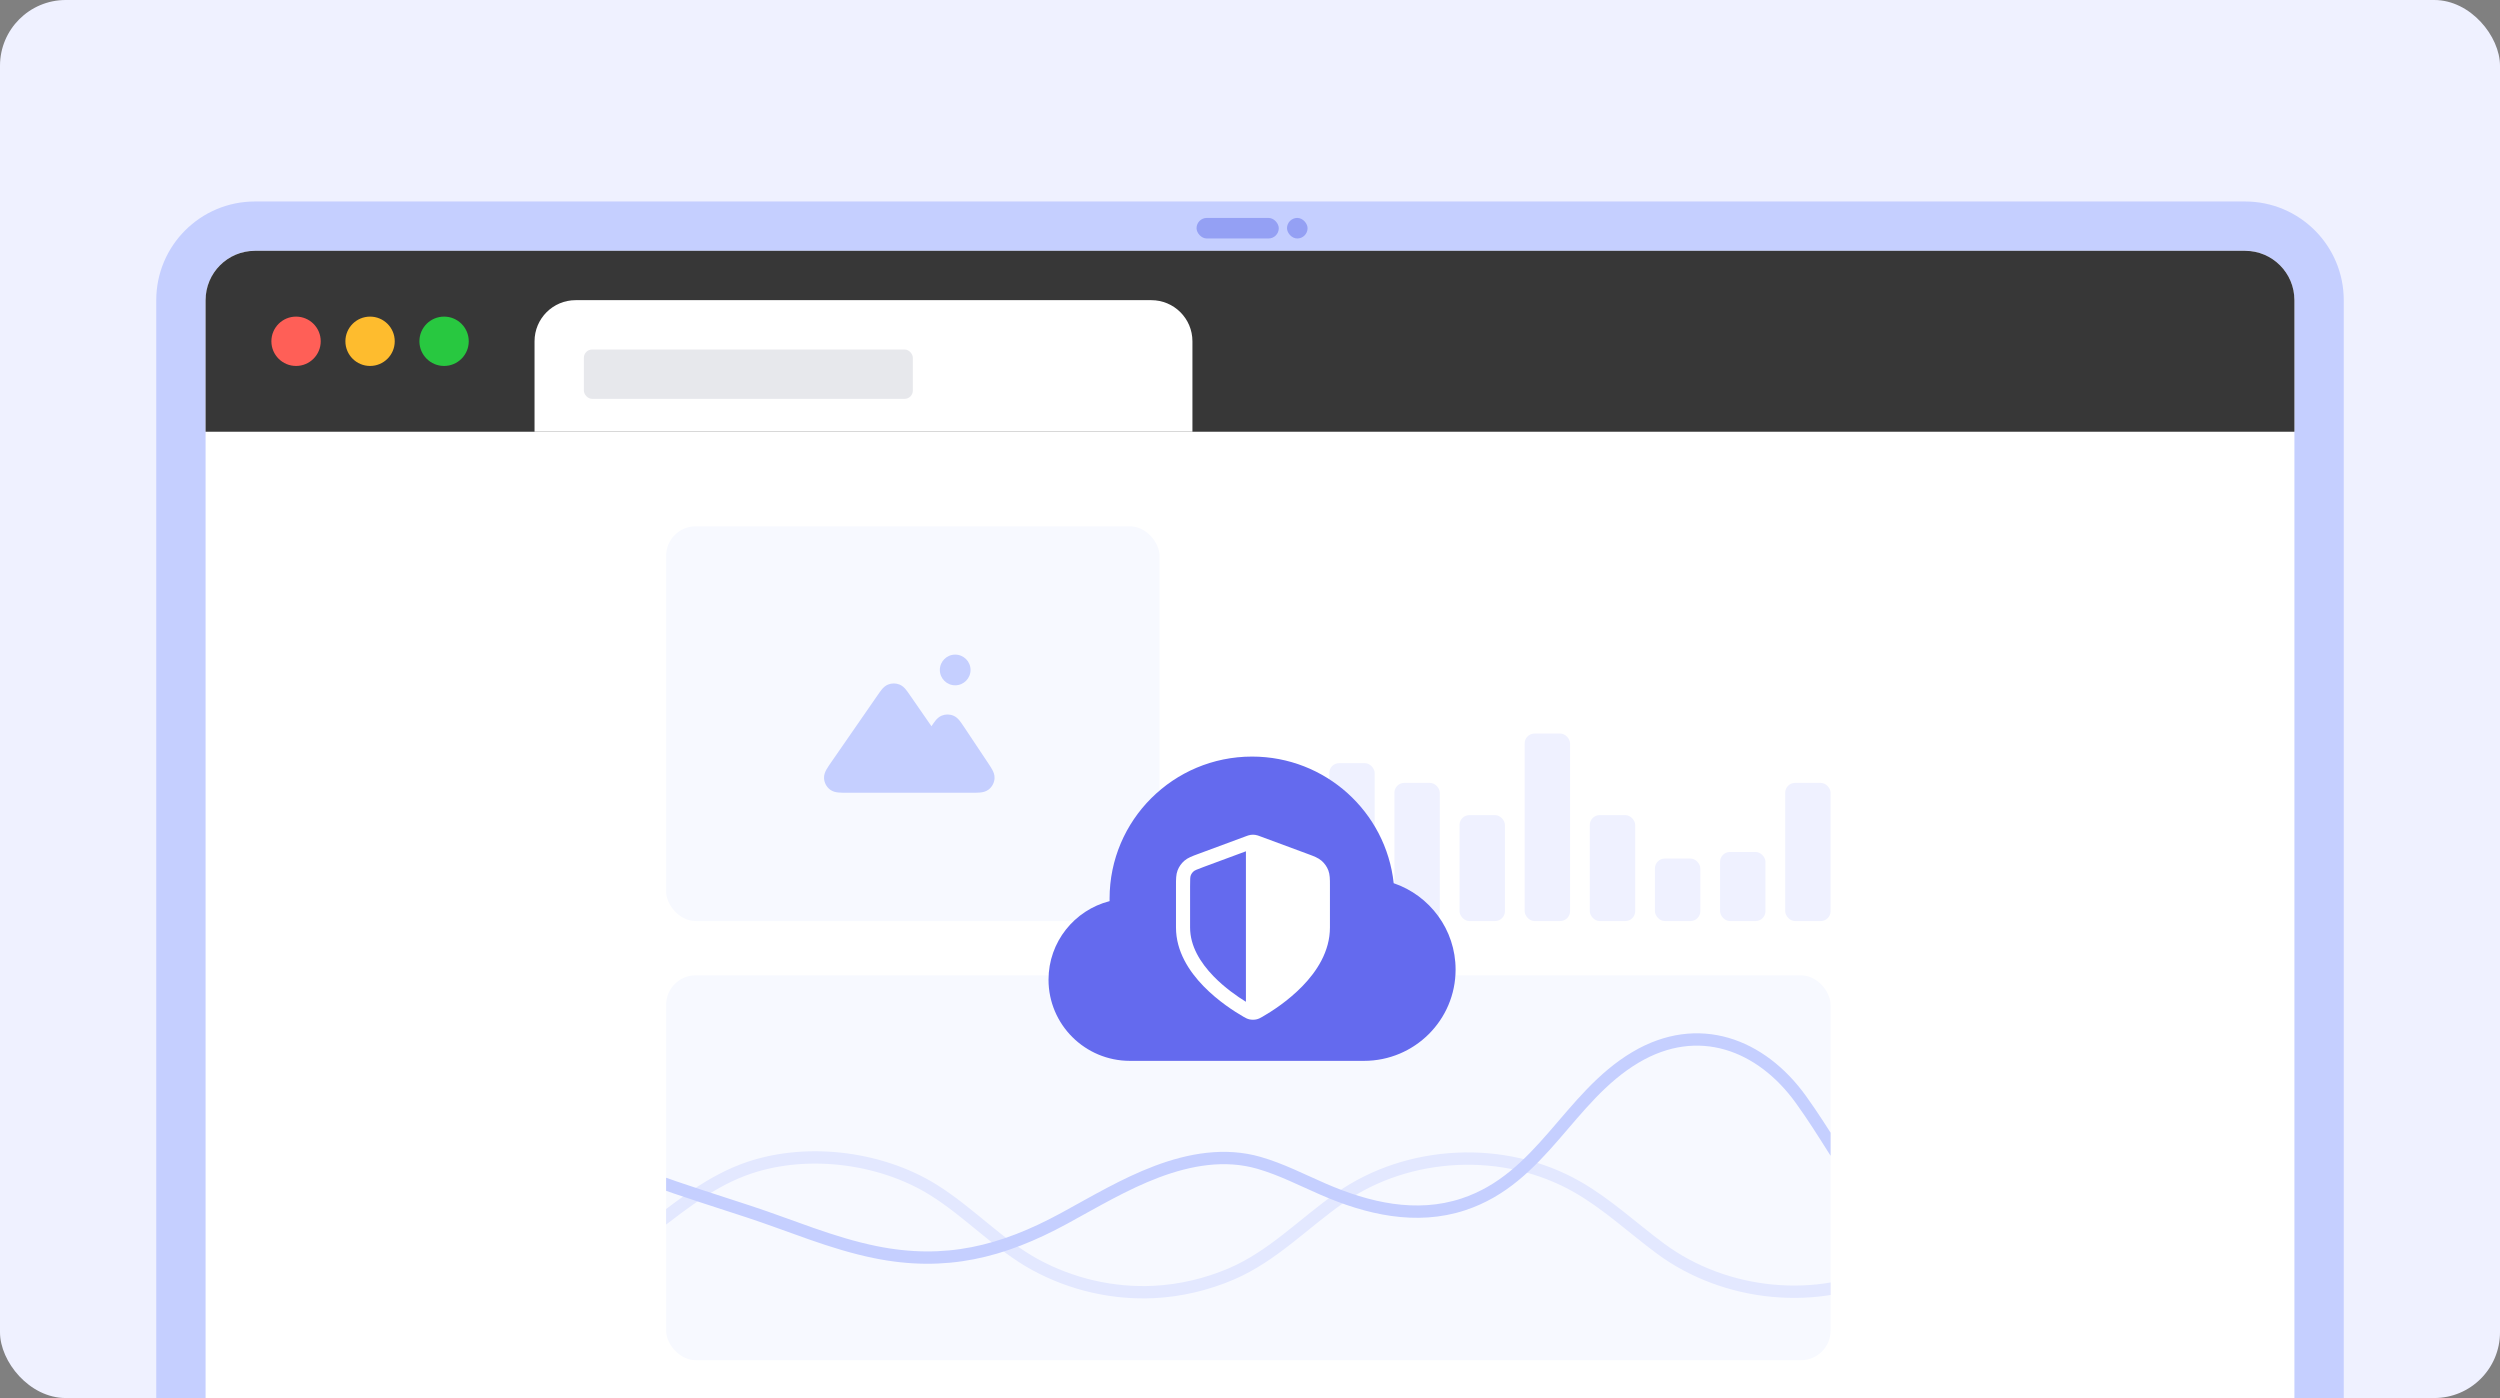 <svg width="608" height="340" viewBox="0 0 608 340" fill="none" xmlns="http://www.w3.org/2000/svg">
<rect x="0" y="0" width="608" height="340" fill="#808080" stroke="none"/>
<g clip-path="url(#clip0_1058_33276)">
<rect width="608" height="340" rx="16" fill="#EFF1FF"/>
<path d="M558 346H564V340V73C564 63.059 555.941 55 546 55H62C52.059 55 44 63.059 44 73V340V346H50H558Z" fill="white" stroke="#C5CFFF" stroke-width="12"/>
<g clip-path="url(#clip1_1058_33276)">
<rect x="162" y="237.2" width="283.2" height="93.6" rx="7.2" fill="#F7F9FF"/>
<path d="M514.8 281.694C506.766 281.694 498.633 283.139 491.368 286.713C484.871 289.906 479.317 294.823 473.639 299.284C469.2 302.781 464.663 306.178 459.629 308.737C442.148 317.633 419.559 315.302 403.838 303.668C397.069 298.65 390.845 292.795 383.555 288.639C365.95 278.577 342.543 279.641 325.88 291.325C317.003 297.535 309.564 305.468 299.497 309.802C293.522 312.362 287.099 313.882 280.603 314.212C270.635 314.693 260.568 312.362 251.765 307.571C242.963 302.781 235.673 294.772 226.945 289.348C213.803 281.187 195.231 279.033 180.725 284.533C171.402 288.056 163.641 294.747 155.681 300.804C150.796 304.505 145.713 308.028 140.134 310.537C133.687 313.375 126.943 314.085 120 314.085" stroke="#E3E8FF" stroke-width="3" stroke-miterlimit="10"/>
<path d="M158.251 286.697C166.155 289.567 174.182 292.059 182.164 294.687C192.403 298.055 202.241 302.359 212.883 304.519C229.897 307.977 243.756 304.489 258.806 296.303C266.184 292.285 273.439 287.935 281.312 284.96C289.293 281.955 297.862 280.399 306.215 282.815C311.613 284.371 316.624 286.969 321.775 289.204C332.572 293.901 344.373 296.695 355.881 292.904C374.968 286.606 381.388 266.851 397.768 257.14C412.988 248.108 428.317 253.968 437.968 267.38C449.445 283.314 456.824 301.649 475.184 311.542" stroke="#C5CFFF" stroke-width="3" stroke-miterlimit="10"/>
</g>
<rect x="291.6" y="195.2" width="11.04" height="28.8" rx="2.4" fill="#EFF1FF"/>
<rect x="307.44" y="201.2" width="11.04" height="22.8" rx="2.4" fill="#EFF1FF"/>
<rect x="323.28" y="185.6" width="11.04" height="38.4" rx="2.4" fill="#EFF1FF"/>
<rect x="339.12" y="190.4" width="11.04" height="33.6" rx="2.4" fill="#EFF1FF"/>
<rect x="354.96" y="198.237" width="11.04" height="25.763" rx="2.4" fill="#EFF1FF"/>
<rect x="370.8" y="178.4" width="11.04" height="45.6" rx="2.4" fill="#EFF1FF"/>
<rect x="386.64" y="198.237" width="11.04" height="25.763" rx="2.4" fill="#EFF1FF"/>
<rect x="402.48" y="208.8" width="11.04" height="15.2" rx="2.4" fill="#EFF1FF"/>
<rect x="418.32" y="207.2" width="11.04" height="16.8" rx="2.4" fill="#EFF1FF"/>
<rect x="434.16" y="190.4" width="11.04" height="33.6" rx="2.4" fill="#EFF1FF"/>
<rect x="162" y="128" width="120" height="96" rx="7.2" fill="#F7F9FF"/>
<path fill-rule="evenodd" clip-rule="evenodd" d="M232.303 159.2C230.241 159.2 228.57 160.871 228.57 162.933C228.57 164.995 230.241 166.667 232.303 166.667C234.365 166.667 236.036 164.995 236.036 162.933C236.036 160.871 234.365 159.2 232.303 159.2ZM215.964 166.488C216.865 166.121 217.874 166.121 218.776 166.488C219.454 166.763 219.924 167.241 220.266 167.65C220.591 168.04 220.942 168.547 221.318 169.091L226.533 176.623C226.877 176.107 227.198 175.632 227.498 175.26C227.84 174.836 228.313 174.337 229.006 174.05C229.922 173.67 230.951 173.67 231.866 174.05C232.559 174.337 233.033 174.836 233.374 175.26C233.701 175.665 234.053 176.194 234.433 176.763L240.139 185.322C240.603 186.018 241.021 186.644 241.309 187.176C241.597 187.707 241.926 188.437 241.875 189.289C241.81 190.379 241.271 191.385 240.401 192.044C239.72 192.559 238.93 192.69 238.328 192.745C237.726 192.8 236.973 192.8 236.136 192.8H206.189C205.335 192.8 204.57 192.8 203.96 192.744C203.352 192.689 202.55 192.557 201.864 192.032C200.99 191.363 200.455 190.343 200.403 189.243C200.362 188.381 200.71 187.647 201.01 187.115C201.312 186.581 201.748 185.952 202.233 185.251L213.379 169.151C213.393 169.131 213.407 169.111 213.421 169.091C213.797 168.547 214.148 168.04 214.474 167.65C214.816 167.241 215.285 166.763 215.964 166.488Z" fill="#C5CFFF"/>
<path d="M50 73C50 66.373 55.373 61 62 61H546C552.627 61 558 66.373 558 73V105H50V73Z" fill="#373737"/>
<path d="M130 83C130 77.477 134.477 73 140 73H280C285.523 73 290 77.477 290 83V105H130V83Z" fill="white"/>
<rect x="142" y="85" width="80" height="12" rx="2" fill="#E7E8EC"/>
<circle cx="72" cy="83" r="6" fill="#FF5F57"/>
<circle cx="90" cy="83" r="6" fill="#FEBC2E"/>
<circle cx="108" cy="83" r="6" fill="#28C840"/>
<path d="M274.8 258C263.865 258 255 249.165 255 238.267C255 229.07 261.313 221.342 269.855 219.154C269.852 218.947 269.85 218.741 269.85 218.533C269.85 199.461 285.363 184 304.5 184C322.369 184 337.078 197.48 338.949 214.794C347.705 217.784 354 226.059 354 235.8C354 248.061 344.027 258 331.725 258C313.216 258 295.529 258 274.8 258Z" fill="#646AEE"/>
<path fill-rule="evenodd" clip-rule="evenodd" d="M304.174 203.039C304.537 202.987 304.905 202.987 305.267 203.039C305.682 203.098 306.071 203.243 306.422 203.374C306.452 203.385 306.481 203.396 306.51 203.406L317.909 207.629C317.994 207.661 318.078 207.692 318.16 207.722C319.503 208.218 320.584 208.617 321.412 209.339C322.14 209.972 322.702 210.773 323.049 211.673C323.444 212.7 323.443 213.848 323.441 215.262C323.441 215.35 323.441 215.439 323.441 215.53V225.574C323.441 231.374 320.247 236.235 316.748 239.836C313.228 243.459 309.196 246.022 307.06 247.253C307.033 247.268 307.006 247.284 306.978 247.3C306.581 247.53 306.126 247.794 305.522 247.922C305.03 248.026 304.412 248.026 303.92 247.922C303.315 247.794 302.861 247.53 302.463 247.3C302.435 247.284 302.408 247.268 302.381 247.253C300.246 246.022 296.213 243.459 292.693 239.836C289.194 236.235 286 231.374 286 225.574V215.53C286 215.439 286 215.35 286 215.262C285.998 213.848 285.997 212.7 286.392 211.673C286.739 210.773 287.301 209.972 288.029 209.339C288.858 208.617 289.938 208.218 291.281 207.722C291.364 207.692 291.448 207.661 291.532 207.629L302.931 203.406C302.96 203.396 302.989 203.385 303.019 203.374C303.37 203.243 303.759 203.098 304.174 203.039ZM303.007 243.635C300.907 242.342 297.845 240.22 295.152 237.447C291.924 234.126 289.428 230.083 289.428 225.574V215.53C289.428 213.709 289.455 213.258 289.591 212.905C289.736 212.53 289.971 212.193 290.28 211.924C290.573 211.669 291 211.482 292.723 210.844L303.007 207.034V243.635Z" fill="white"/>
<rect x="291" y="53" width="20" height="5" rx="2.5" fill="#94A0F4"/>
<rect x="313" y="53" width="5" height="5" rx="2.5" fill="#94A0F4"/>
</g>
<defs>
<clipPath id="clip0_1058_33276">
<rect width="608" height="340" rx="16" fill="white"/>
</clipPath>
<clipPath id="clip1_1058_33276">
<rect x="162" y="237.2" width="283.2" height="93.6" rx="7.2" fill="white"/>
</clipPath>
</defs>
</svg>
